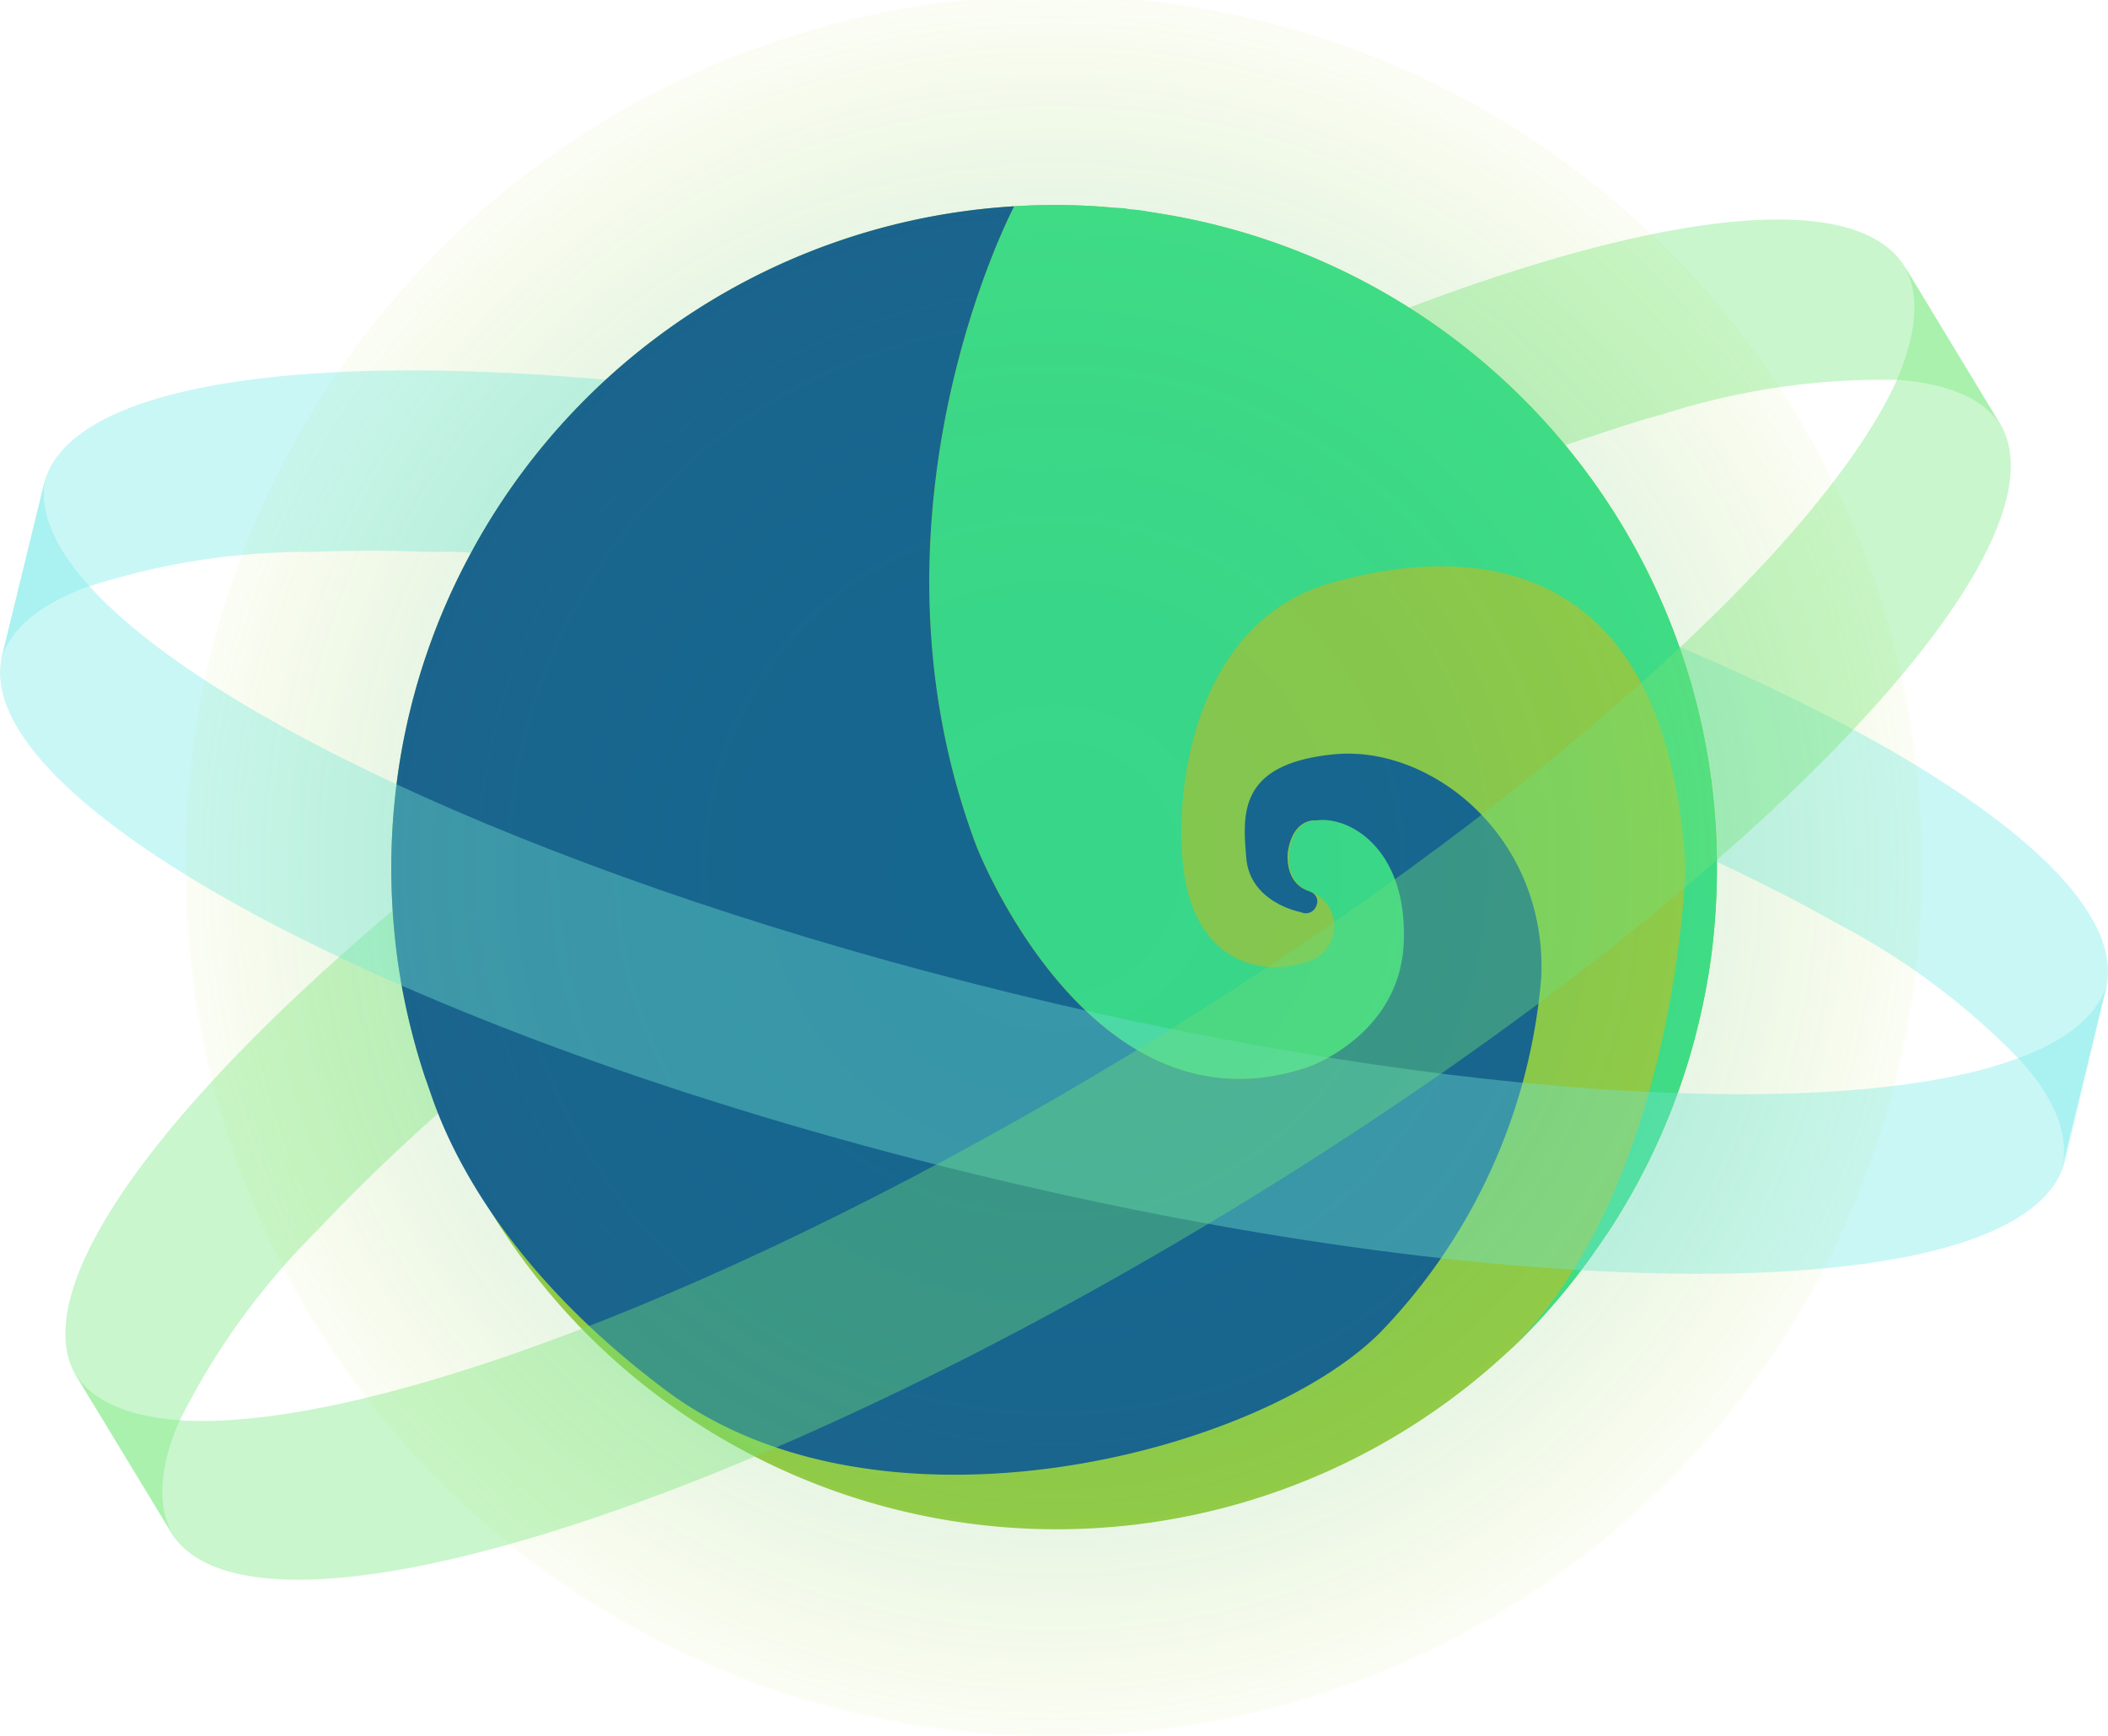 <svg xmlns="http://www.w3.org/2000/svg" xmlns:xlink="http://www.w3.org/1999/xlink" viewBox="0 0 98.81 81.39">
  <defs>
    <radialGradient id="radial-gradient" cx="49.4" cy="40.7" r="40.7" gradientUnits="userSpaceOnUse">
      <stop offset="0" stop-color="#2ea965"/>
      <stop offset="0.3" stop-color="#30aa63" stop-opacity="0.98"/>
      <stop offset="0.47" stop-color="#37ac5d" stop-opacity="0.93"/>
      <stop offset="0.61" stop-color="#43b152" stop-opacity="0.85"/>
      <stop offset="0.73" stop-color="#54b842" stop-opacity="0.72"/>
      <stop offset="0.83" stop-color="#6bc02e" stop-opacity="0.56"/>
      <stop offset="0.93" stop-color="#86ca15" stop-opacity="0.37"/>
      <stop offset="1" stop-color="#9dd300" stop-opacity="0.2"/>
    </radialGradient>
  </defs>
  <title>wilson</title>
  <g id="Layer_2" data-name="Layer 2">
    <g id="Layer_1-2" data-name="Layer 1">
      <path d="M98.71,46.35l-2.06,8.4c.36-1.47-.29-3.14-1.81-4.89A33.44,33.44,0,0,0,86,43.23c-1.39-.79-2.92-1.58-4.54-2.36-.44-.22-.88-.42-1.33-.63q-2-.91-4.11-1.8c-.43-.19-.88-.37-1.34-.56s-1.07-.43-1.63-.63c-.8-.33-1.61-.62-2.44-.93-.64-.24-1.29-.47-2-.7s-1.14-.41-1.72-.6l-1.25-.42L64,34.06c-.71-.23-1.41-.46-2.14-.68-1-.31-2.08-.62-3.13-.92-.79-.24-1.59-.46-2.4-.67-1.61-.44-3.26-.87-4.93-1.28s-3.32-.79-5-1.14c-.81-.19-1.63-.36-2.44-.52-1.12-.23-2.23-.44-3.31-.64-.72-.13-1.42-.26-2.11-.37s-1.13-.19-1.68-.29l-1.45-.22c-.57-.1-1.15-.19-1.72-.25s-1.32-.19-2-.27c-.91-.13-1.8-.23-2.67-.32l-1.74-.18c-2.06-.2-4-.34-5.91-.44-.49,0-1,0-1.48,0-1.8-.07-3.51-.07-5.11,0A33.58,33.58,0,0,0,3.87,27.59c-2.16.86-3.51,2-3.86,3.5l2.05-8.4c1.68-6.86,24.68-7.13,51.36-.59S100.39,39.49,98.71,46.35Z" style="fill: #7aece9;opacity: 0.4"/>
      <path d="M89.3,12.53,93.82,20c-.79-1.3-2.44-2-4.78-2.19A33.7,33.7,0,0,0,78,19.4c-1.56.42-3.21,1-4.92,1.56-.47.15-.93.32-1.39.49-1.37.5-2.77,1-4.21,1.65-.45.17-.9.36-1.36.56s-1.07.45-1.61.7c-.8.34-1.59.71-2.4,1.09l-1.89.88c-.54.25-1.1.53-1.65.8l-1.2.59-1.57.81c-.67.34-1.34.68-2,1-1,.51-1.93,1-2.89,1.58q-1.1.59-2.19,1.23c-1.46.84-2.94,1.7-4.42,2.6s-2.93,1.81-4.34,2.71c-.71.45-1.42.91-2.11,1.38-1,.63-1.9,1.27-2.81,1.9-.6.41-1.2.82-1.77,1.24s-.94.66-1.4,1l-1.19.87c-.48.34-.95.69-1.4,1s-1.08.82-1.6,1.21c-.74.57-1.45,1.13-2.13,1.69-.47.36-.93.74-1.37,1.1C22.56,50.44,21,51.75,19.64,53c-.36.33-.73.67-1.08,1q-2,1.88-3.65,3.64a33.79,33.79,0,0,0-6.54,9.06c-.93,2.15-1,4-.26,5.25L3.59,64.54c-3.69-6.09,12.51-22.67,36.16-37S85.61,6.44,89.3,12.53Z" style="fill: #7ae980;opacity: 0.4"/>
      <path d="M80.48,40.69a32.54,32.54,0,0,1-.17,3.3,29.5,29.5,0,0,1-.53,3.28,31,31,0,0,1-3.86,9.64q-.4.66-.84,1.29A31.1,31.1,0,0,1,71,63.08l0,0,0,0-.59.54a31.06,31.06,0,0,1-48.43-8.64A30,30,0,0,1,20,50.71l-.06-.16a31.57,31.57,0,0,1-1.1-4.28c-.11-.62-.21-1.25-.28-1.88a32.25,32.25,0,0,1-.22-3.7,31.89,31.89,0,0,1,.28-4.18,30.64,30.64,0,0,1,1.51-6.23,30.19,30.19,0,0,1,1.66-3.82A31.05,31.05,0,0,1,47.54,9.67q.93-.06,1.86-.06a30.13,30.13,0,0,1,4.78.37,31,31,0,0,1,26.3,30.71Z" style="fill: #99cd49"/>
      <path d="M80.48,40.69a32.54,32.54,0,0,1-.17,3.3,29.5,29.5,0,0,1-.53,3.28,31,31,0,0,1-3.86,9.64q-.4.66-.84,1.29A31.1,31.1,0,0,1,71,63.08c7.65-7.86,8-22.39,8-22.39-.83-14.58-9.81-15.3-16.62-13.36-7,2-7.54,11.25-6.71,14.46s3.35,4,5.49,3.33a1.74,1.74,0,0,0,.4-3.27l-.13-.06c-1.22-.4-1-1.88-1-1.88.27-1.6,1.33-1.44,1.33-1.44,1.55-.22,4.26,1.33,4.1,5.71S61.31,50,61.31,50c-10.2,3.46-15.54-10.35-15.54-10.35C40,24.3,47.37,10,47.54,9.67q.93-.06,1.86-.06a27.5,27.5,0,0,1,2.88.14c.23,0,.46,0,.69.07.41,0,.81.1,1.21.16a31,31,0,0,1,26.3,30.71Z" style="fill: #3be191"/>
      <path d="M72.25,45.76a27.18,27.18,0,0,1-7.56,16.71C59,68.16,41.25,72.72,31.19,65.16,22.13,58.36,20.37,51.72,20,50.71l-.06-.16a31.57,31.57,0,0,1-1.1-4.28c-.11-.62-.21-1.25-.28-1.88a32.25,32.25,0,0,1-.22-3.7,31.89,31.89,0,0,1,.28-4.18,30.64,30.64,0,0,1,1.51-6.23,30.19,30.19,0,0,1,1.66-3.82A31.05,31.05,0,0,1,47.54,9.67c-.17.32-7.56,14.63-1.77,30,0,0,5.34,13.81,15.54,10.35,0,0,4.32-1.47,4.49-5.85s-2.55-5.93-4.1-5.71c0,0-1.06-.16-1.33,1.44,0,0-.23,1.48,1,1.88l.13.06a.47.47,0,0,1,.2.62.52.52,0,0,1-.72.3s-2.38-.43-2.56-2.53-.37-4.43,4.12-4.87S72.48,39.14,72.25,45.76Z" style="fill: #10569a"/>
      <path d="M98.8,46l-2,8.4c-1.68,6.85-24.68,7.11-51.37.58S-1.58,37.57.1,30.72l2.05-8.4c-.36,1.47.29,3.14,1.81,4.9,5.53,6.42,22.53,14.21,43.47,19.34s39.64,6.07,47.5,2.92C97.09,48.63,98.44,47.44,98.8,46Z" style="fill: #7aece9;opacity: 0.4"/>
      <path d="M89.21,12.37l4.52,7.45c3.69,6.07-12.51,22.65-36.18,37S11.71,77.89,8,71.82L3.5,64.37c.79,1.3,2.44,2,4.78,2.2,8.51.64,26.17-5.92,44.75-17.19S85.59,25.47,89,17.62C89.88,15.47,90,13.67,89.21,12.37Z" style="fill: #7ae980;opacity: 0.4"/>
      <g style="opacity: 0.2">
        <path d="M90.1,40.69a40.7,40.7,0,1,1-81.4,0c0-.48,0-.95,0-1.42h0A40.7,40.7,0,0,1,89.81,35.8,39.4,39.4,0,0,1,90.1,40.69Z" style="fill: url(#radial-gradient)"/>
      </g>
    </g>
  </g>
</svg>

